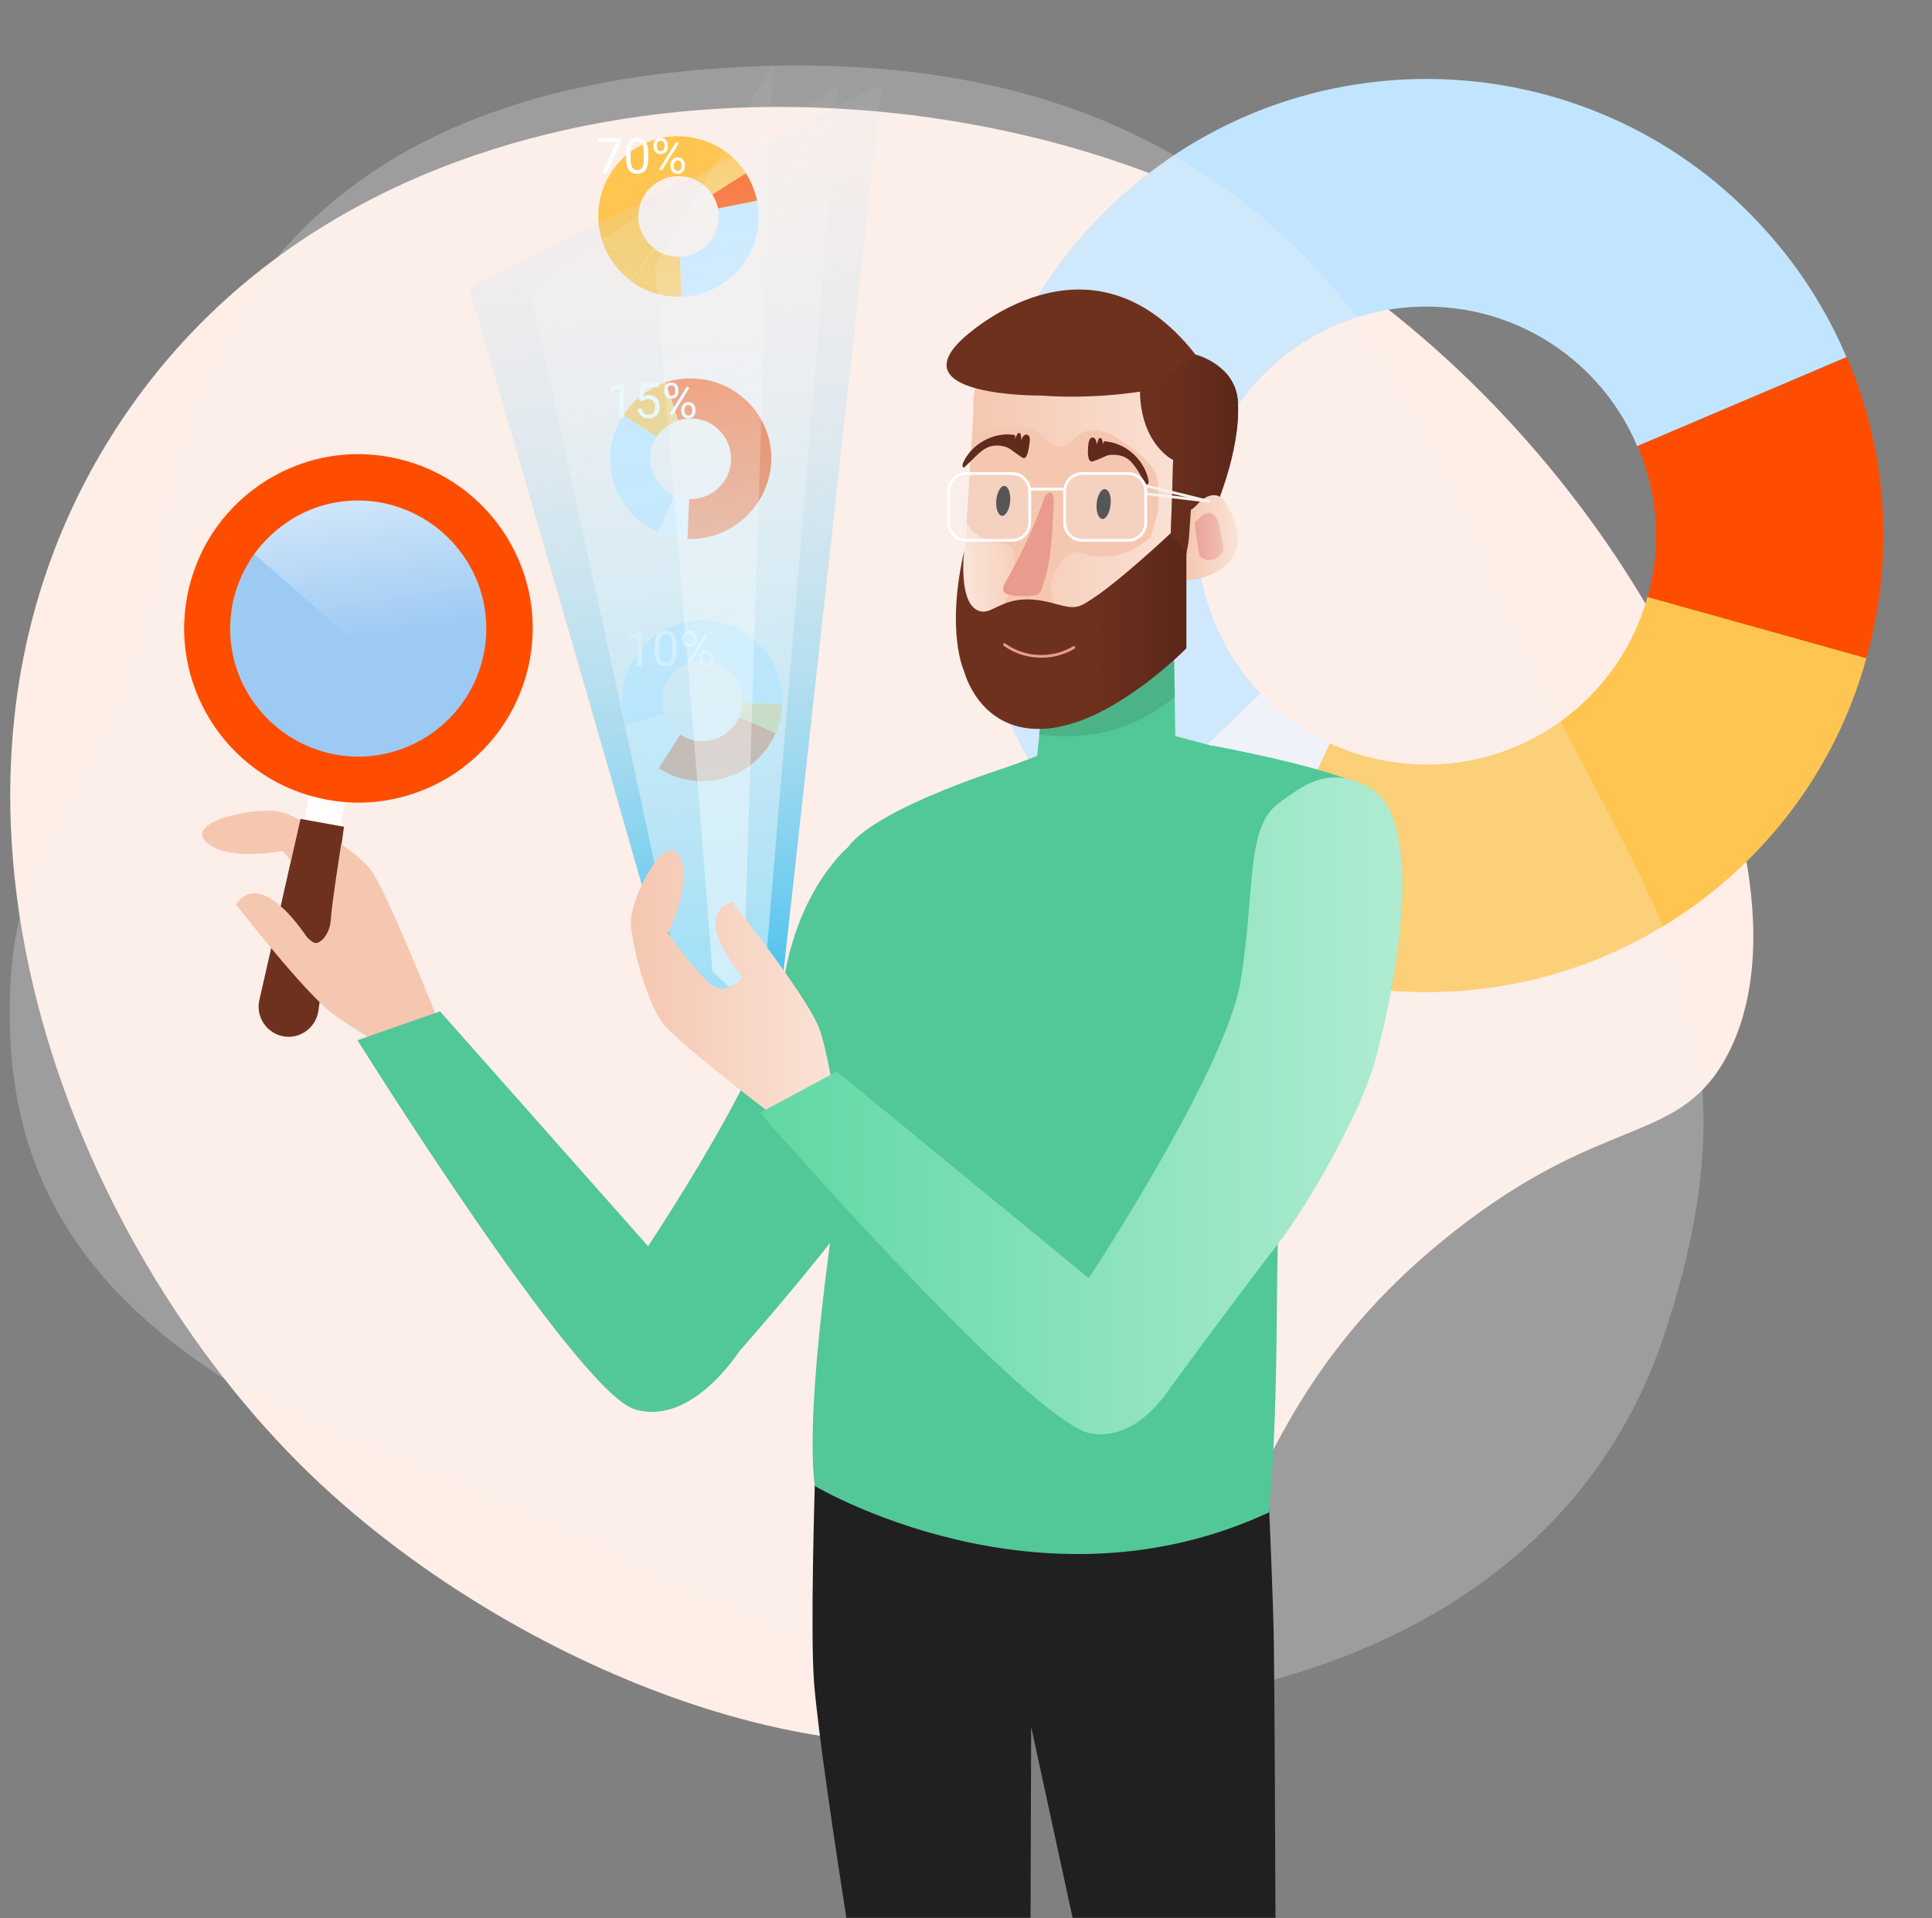 <?xml version="1.0" encoding="utf-8"?>
<svg width="705" height="700" viewBox="0 0 705 700" fill="none" xmlns="http://www.w3.org/2000/svg">
<rect x="0" y="0" width="705" height="700" fill="#808080" stroke="none"/>
<mask id="mask0" mask-type="alpha" maskUnits="userSpaceOnUse" x="0" y="0" width="705" height="700">
<rect width="705" height="700" fill="#C4C4C4"/>
</mask>
<g mask="url(#mask0)">
<path d="M40.206 159.8C-40.435 289.235 25.532 453.463 113.186 537.979C191.36 613.407 328.749 665.856 404.455 617.561C459.774 582.249 446.01 516.428 529.897 449.958C584.437 406.726 611.318 417.891 629.108 387.253C671.571 313.902 583.269 137.73 439.906 71.779C320.308 16.604 126.041 21.926 40.206 159.8Z" fill="#FFEEE7"/>
<path d="M450.165 346.488C508.73 373.751 580.281 365.442 631.575 319.744C656.378 297.674 672.87 269.891 681.051 240.161L601.188 217.832C590.93 254.961 555.738 281.186 515.872 278.849C504.964 278.2 494.576 275.603 485.226 271.189L450.165 346.488Z" fill="#FFC550"/>
<path d="M396.274 306.372C397.443 307.8 398.741 309.098 400.04 310.396L460.034 253.144C444.711 237.046 435.751 214.716 437.049 190.698C439.646 144.61 479.123 109.428 525.222 112.025C558.076 113.842 585.476 134.484 597.423 162.786L673.779 130.33C666.896 113.972 657.157 98.393 644.691 84.502C583.658 15.825 478.344 9.853 409.649 71.13C340.955 132.407 334.981 237.824 396.274 306.372Z" fill="#C2E5FF"/>
<path d="M604.175 200.175C603.786 206.277 602.747 212.249 601.189 217.832L681.051 240.161C691.18 204.2 688.972 165.382 673.909 130.33L597.553 162.786C602.487 174.211 604.955 186.933 604.175 200.175Z" fill="#FF4D00"/>
<path d="M400.04 310.396C414.714 325.846 431.855 337.919 450.165 346.488L485.226 271.189C475.617 266.775 467.176 260.544 460.034 253.144L400.04 310.396Z" fill="#EDF4FC"/>
<path opacity="0.26" d="M262.651 24.912C427.05 13.747 503.276 97.095 545.48 208.874C587.684 320.653 650.275 359.211 607.032 487.867C563.79 616.523 407.831 633.53 346.928 618.47C286.025 603.411 222.785 564.463 146.819 535.123C33.973 491.632 6.053 434.249 3.716 377.775C0.47 297.933 42.673 288.975 56.178 201.474C72.54 96.705 134.093 33.611 262.651 24.912Z" fill="#F5F1F0"/>
<path d="M276.286 73.207C278.494 84.372 274.208 96.186 264.339 103.067C259.534 106.442 254.08 108.13 248.756 108.26L248.107 93.719C254.86 93.46 260.833 88.526 262.002 81.646C262.391 79.698 262.261 77.881 262.002 76.063L276.286 73.207Z" fill="#C2E5FF"/>
<path d="M271.611 62.302C271.741 62.561 272.001 62.821 272.131 63.081L259.924 71C257.846 67.754 254.34 65.288 250.185 64.509C242.134 63.081 234.602 68.403 233.174 76.323C232.135 82.035 234.602 87.488 238.887 90.733L230.187 102.418C227.72 100.6 225.382 98.263 223.564 95.537C214.344 82.295 217.591 63.989 230.966 54.772C244.082 45.814 262.391 49.06 271.611 62.302Z" fill="#FFC550"/>
<path d="M244.991 93.46C246.03 93.59 247.068 93.719 248.107 93.719L248.627 108.26C242.134 108.519 235.511 106.572 230.187 102.547L238.887 90.863C240.576 92.161 242.653 93.07 244.991 93.46Z" fill="#FFC550"/>
<path d="M272.131 63.211C274.209 66.326 275.507 69.832 276.286 73.207L262.002 76.063C261.612 74.246 260.963 72.558 259.924 71L272.131 63.211Z" fill="#FF4D00"/>
<path d="M283.039 267.554C278.494 277.94 268.105 285.211 256.029 285.081C250.185 285.081 244.731 283.263 240.316 280.277L248.237 268.074C253.951 271.839 261.613 271.189 266.547 266.256C267.976 264.958 269.014 263.4 269.664 261.712L283.039 267.554Z" fill="#FF4D00"/>
<path d="M285.506 256C285.506 256.26 285.506 256.649 285.506 256.909L270.962 256.26C271.092 252.365 269.664 248.34 266.807 245.354C261.093 239.512 251.873 239.512 246.03 245.225C241.874 249.249 240.705 255.221 242.394 260.284L228.499 264.828C227.46 261.842 226.941 258.726 227.07 255.351C227.2 239.123 240.446 226.14 256.548 226.27C272.65 226.66 285.636 239.902 285.506 256Z" fill="#C2E5FF"/>
<path d="M245.77 266.126C246.549 266.905 247.328 267.554 248.237 268.074L240.316 280.277C234.862 276.642 230.577 271.319 228.499 264.958L242.394 260.414C243.043 262.491 244.082 264.439 245.77 266.126Z" fill="#EDF4FC"/>
<path d="M285.506 257.039C285.376 260.803 284.467 264.309 283.039 267.554L269.664 261.712C270.443 260.024 270.832 258.207 270.832 256.389L285.506 257.039Z" fill="#FFC550"/>
<path d="M240.186 194.203C229.798 189.66 222.526 179.274 222.656 167.2C222.656 161.358 224.474 155.905 227.46 151.491L239.667 159.411C235.901 165.123 236.55 172.782 241.485 177.716C242.783 179.144 244.342 180.182 246.03 180.832L240.186 194.203Z" fill="#C2E5FF"/>
<path d="M251.743 196.67C251.484 196.67 251.094 196.67 250.834 196.67L251.484 182.13C255.379 182.26 259.405 180.832 262.392 177.846C268.235 172.133 268.235 162.916 262.521 157.074C258.496 152.919 252.522 151.751 247.458 153.439L242.913 139.547C245.9 138.509 249.016 137.989 252.393 138.119C268.625 138.249 281.61 151.491 281.481 167.589C281.091 183.818 267.846 196.8 251.743 196.67Z" fill="#FF4D00"/>
<path d="M241.614 156.944C240.835 157.723 240.186 158.502 239.666 159.41L227.46 151.491C231.096 146.039 236.42 141.754 242.783 139.677L247.328 153.568C245.25 154.217 243.302 155.386 241.614 156.944Z" fill="#FFC550"/>
<path d="M250.704 196.67C246.939 196.54 243.432 195.632 240.186 194.203L246.03 180.832C247.718 181.61 249.536 182 251.354 182L250.704 196.67Z" fill="#EDF4FC"/>
<path d="M226.713 51.409L221.436 63.239H219.739L224.998 51.829H218.102V50.499H226.713V51.409ZM236.539 57.805C236.539 59.701 236.215 61.11 235.568 62.032C234.92 62.953 233.908 63.414 232.531 63.414C231.172 63.414 230.166 62.965 229.513 62.067C228.859 61.163 228.521 59.815 228.498 58.024V55.863C228.498 53.99 228.821 52.599 229.469 51.689C230.116 50.779 231.131 50.324 232.514 50.324C233.885 50.324 234.894 50.764 235.542 51.645C236.189 52.52 236.522 53.874 236.539 55.705V57.805ZM234.92 55.592C234.92 54.221 234.728 53.223 234.343 52.599C233.958 51.969 233.348 51.654 232.514 51.654C231.686 51.654 231.082 51.966 230.703 52.59C230.324 53.214 230.128 54.174 230.116 55.469V58.059C230.116 59.436 230.315 60.454 230.711 61.113C231.114 61.766 231.721 62.093 232.531 62.093C233.331 62.093 233.923 61.784 234.308 61.165C234.699 60.547 234.903 59.573 234.92 58.243V55.592ZM238.473 52.949C238.473 52.185 238.715 51.555 239.199 51.059C239.689 50.563 240.316 50.315 241.08 50.315C241.856 50.315 242.483 50.566 242.962 51.068C243.446 51.564 243.688 52.208 243.688 53.002V53.623C243.688 54.393 243.443 55.023 242.953 55.513C242.469 55.997 241.85 56.239 241.098 56.239C240.34 56.239 239.712 55.997 239.217 55.513C238.721 55.023 238.473 54.372 238.473 53.562V52.949ZM239.68 53.623C239.68 54.078 239.809 54.454 240.065 54.752C240.322 55.043 240.666 55.189 241.098 55.189C241.512 55.189 241.845 55.046 242.095 54.76C242.352 54.474 242.48 54.084 242.48 53.588V52.949C242.48 52.494 242.355 52.118 242.104 51.82C241.853 51.523 241.512 51.374 241.08 51.374C240.649 51.374 240.307 51.523 240.057 51.82C239.806 52.118 239.68 52.506 239.68 52.984V53.623ZM244.677 60.115C244.677 59.351 244.919 58.724 245.403 58.234C245.893 57.738 246.52 57.49 247.284 57.49C248.048 57.49 248.675 57.735 249.165 58.225C249.655 58.715 249.901 59.366 249.901 60.177V60.798C249.901 61.562 249.655 62.192 249.165 62.688C248.681 63.178 248.06 63.423 247.302 63.423C246.543 63.423 245.916 63.181 245.42 62.697C244.925 62.207 244.677 61.556 244.677 60.745V60.115ZM245.884 60.798C245.884 61.259 246.013 61.638 246.269 61.935C246.526 62.227 246.87 62.373 247.302 62.373C247.722 62.373 248.057 62.23 248.308 61.944C248.559 61.653 248.684 61.259 248.684 60.763V60.115C248.684 59.655 248.556 59.278 248.299 58.987C248.048 58.695 247.71 58.549 247.284 58.549C246.87 58.549 246.532 58.695 246.269 58.987C246.013 59.273 245.884 59.66 245.884 60.15V60.798ZM241.465 62.277L240.547 61.699L246.768 51.742L247.687 52.319L241.465 62.277Z" fill="white"/>
<path d="M227.703 152.494H226.076V141.705L222.812 142.903V141.433L227.449 139.692H227.703V152.494ZM233.189 146.106L233.837 139.753H240.365V141.25H235.211L234.826 144.723C235.45 144.356 236.159 144.172 236.952 144.172C238.113 144.172 239.035 144.557 239.717 145.327C240.4 146.091 240.741 147.127 240.741 148.434C240.741 149.746 240.385 150.781 239.673 151.54C238.967 152.292 237.979 152.669 236.707 152.669C235.581 152.669 234.662 152.357 233.951 151.732C233.239 151.108 232.834 150.245 232.734 149.142H234.266C234.365 149.871 234.624 150.423 235.044 150.796C235.464 151.164 236.019 151.347 236.707 151.347C237.459 151.347 238.049 151.091 238.475 150.577C238.906 150.064 239.122 149.355 239.122 148.451C239.122 147.599 238.889 146.917 238.422 146.403C237.961 145.884 237.346 145.625 236.576 145.625C235.87 145.625 235.316 145.779 234.913 146.088L234.484 146.438L233.189 146.106ZM242.368 142.203C242.368 141.439 242.61 140.809 243.095 140.313C243.585 139.818 244.212 139.57 244.976 139.57C245.752 139.57 246.379 139.82 246.857 140.322C247.341 140.818 247.583 141.463 247.583 142.256V142.877C247.583 143.647 247.338 144.277 246.848 144.767C246.364 145.251 245.746 145.493 244.993 145.493C244.235 145.493 243.608 145.251 243.112 144.767C242.616 144.277 242.368 143.627 242.368 142.816V142.203ZM243.576 142.877C243.576 143.332 243.704 143.708 243.961 144.006C244.218 144.298 244.562 144.443 244.993 144.443C245.408 144.443 245.74 144.301 245.991 144.015C246.248 143.729 246.376 143.338 246.376 142.842V142.203C246.376 141.748 246.25 141.372 246 141.075C245.749 140.777 245.408 140.628 244.976 140.628C244.544 140.628 244.203 140.777 243.952 141.075C243.701 141.372 243.576 141.76 243.576 142.238V142.877ZM248.572 149.37C248.572 148.606 248.814 147.979 249.298 147.489C249.788 146.993 250.416 146.745 251.18 146.745C251.944 146.745 252.571 146.99 253.061 147.48C253.551 147.97 253.796 148.62 253.796 149.431V150.052C253.796 150.816 253.551 151.446 253.061 151.942C252.577 152.432 251.956 152.677 251.197 152.677C250.439 152.677 249.812 152.435 249.316 151.951C248.82 151.461 248.572 150.811 248.572 150V149.37ZM249.78 150.052C249.78 150.513 249.908 150.892 250.165 151.19C250.421 151.481 250.766 151.627 251.197 151.627C251.617 151.627 251.953 151.484 252.203 151.199C252.454 150.907 252.58 150.513 252.58 150.017V149.37C252.58 148.909 252.451 148.533 252.195 148.241C251.944 147.949 251.606 147.804 251.18 147.804C250.766 147.804 250.427 147.949 250.165 148.241C249.908 148.527 249.78 148.915 249.78 149.405V150.052ZM245.361 151.531L244.442 150.954L250.663 140.996L251.582 141.573L245.361 151.531Z" fill="white"/>
<path d="M234.196 243.04H232.569V232.251L229.305 233.45V231.98L233.942 230.239H234.196V243.04ZM246.928 237.606C246.928 239.502 246.604 240.911 245.956 241.833C245.309 242.754 244.297 243.215 242.92 243.215C241.561 243.215 240.555 242.766 239.901 241.868C239.248 240.964 238.91 239.616 238.886 237.825V235.664C238.886 233.791 239.21 232.4 239.858 231.49C240.505 230.58 241.52 230.125 242.903 230.125C244.273 230.125 245.283 230.565 245.93 231.446C246.578 232.321 246.91 233.675 246.928 235.506V237.606ZM245.309 235.393C245.309 234.022 245.116 233.024 244.731 232.4C244.346 231.77 243.737 231.455 242.903 231.455C242.074 231.455 241.471 231.767 241.091 232.391C240.712 233.016 240.517 233.975 240.505 235.27V237.86C240.505 239.237 240.703 240.255 241.1 240.914C241.503 241.567 242.109 241.894 242.92 241.894C243.719 241.894 244.311 241.585 244.696 240.966C245.087 240.348 245.291 239.374 245.309 238.044V235.393ZM248.861 232.75C248.861 231.986 249.104 231.356 249.588 230.86C250.078 230.364 250.705 230.116 251.469 230.116C252.245 230.116 252.872 230.367 253.35 230.869C253.834 231.365 254.077 232.009 254.077 232.803V233.424C254.077 234.194 253.832 234.824 253.342 235.314C252.857 235.798 252.239 236.04 251.487 236.04C250.728 236.04 250.101 235.798 249.605 235.314C249.109 234.824 248.861 234.173 248.861 233.363V232.75ZM250.069 233.424C250.069 233.879 250.197 234.255 250.454 234.553C250.711 234.844 251.055 234.99 251.487 234.99C251.901 234.99 252.233 234.847 252.484 234.561C252.741 234.276 252.869 233.885 252.869 233.389V232.75C252.869 232.295 252.744 231.919 252.493 231.621C252.242 231.324 251.901 231.175 251.469 231.175C251.037 231.175 250.696 231.324 250.445 231.621C250.194 231.919 250.069 232.307 250.069 232.785V233.424ZM255.065 239.916C255.065 239.152 255.307 238.525 255.792 238.035C256.282 237.539 256.909 237.291 257.673 237.291C258.437 237.291 259.064 237.536 259.554 238.026C260.044 238.516 260.289 239.167 260.289 239.978V240.599C260.289 241.363 260.044 241.993 259.554 242.489C259.07 242.979 258.449 243.224 257.69 243.224C256.932 243.224 256.305 242.982 255.809 242.498C255.313 242.008 255.065 241.357 255.065 240.546V239.916ZM256.273 240.599C256.273 241.06 256.401 241.439 256.658 241.737C256.915 242.028 257.259 242.174 257.69 242.174C258.11 242.174 258.446 242.031 258.697 241.745C258.947 241.454 259.073 241.06 259.073 240.564V239.916C259.073 239.456 258.945 239.079 258.688 238.788C258.437 238.496 258.099 238.35 257.673 238.35C257.259 238.35 256.92 238.496 256.658 238.788C256.401 239.074 256.273 239.461 256.273 239.951V240.599ZM251.854 242.078L250.935 241.5L257.157 231.543L258.075 232.12L251.854 242.078Z" fill="white"/>
<path d="M244.861 361.807C245.121 358.561 171.102 104.754 171.102 104.754L321.736 30.884L283.948 372.323L244.861 361.807Z" fill="url(#paint0_linear)"/>
<path d="M248.497 361.807C248.757 358.561 193.178 104.754 193.178 104.754L306.153 30.884L277.715 372.323L248.497 361.807Z" fill="url(#paint1_linear)"/>
<path d="M259.924 354.407C260.054 351.161 239.017 97.354 239.017 97.354L281.87 23.484L271.092 364.923L259.924 354.407Z" fill="url(#paint2_linear)"/>
<path d="M465.748 796.59C465.748 796.59 465.358 640.151 464.839 599.905C464.449 571.344 460.034 485.79 460.034 485.79L444.841 490.983C416.532 468.912 298.232 495.267 298.232 495.267C298.232 495.267 298.492 514.221 299.271 541.354L297.323 542.004C297.323 542.004 295.635 596.14 297.063 614.186C299.92 649.239 320.827 774.779 321.736 779.453C338.747 865.397 347.837 1017.42 347.188 1051.95C346.798 1070.78 363.42 1068.18 364.329 1061.95C381.99 931.867 405.234 866.954 375.757 792.954L376.276 630.154L410.948 789.968C413.155 797.368 416.142 812.688 417.051 819.439C426.141 891.361 434.192 1070.26 434.192 1070.26C434.192 1070.26 447.178 1080.65 447.697 1075.45C458.086 963.414 498.082 874.225 465.748 796.59Z" fill="#202020"/>
<path d="M110.609 304.629L122.742 306.858L126.825 284.641L114.692 282.413L110.609 304.629Z" fill="white" stroke="white" stroke-miterlimit="10"/>
<path d="M103.316 378.165C109.42 379.333 115.263 375.049 116.172 368.947L125.522 301.698L109.679 298.842L94.616 365.053C93.317 371.025 97.213 376.997 103.316 378.165Z" fill="#6E311E"/>
<path d="M85.396 260.674C102.667 285.73 136.949 292.091 162.142 274.825C172.92 267.425 180.192 256.779 183.698 245.095C184.996 240.94 185.646 236.786 185.905 232.502C186.035 229.905 186.035 227.309 185.776 224.582C185.126 216.793 182.659 209.004 178.503 201.863C177.724 200.695 177.075 199.396 176.166 198.228C158.895 173.172 124.483 166.811 99.421 184.077C98.252 184.856 97.083 185.765 95.914 186.674C89.421 191.867 84.487 198.358 81.111 205.368C79.942 207.835 79.033 210.302 78.124 212.768C76.825 216.923 76.046 221.077 75.657 225.361C74.877 237.305 77.864 249.898 85.396 260.674Z" fill="#9DCAF3"/>
<path d="M89.032 198.877L167.985 268.203C167.985 268.203 181.231 251.846 181.75 246.523C182.27 241.2 178.634 211.47 177.075 209.004C175.517 206.537 154.61 184.986 148.767 183.039C142.923 181.091 131.496 177.586 125.392 179.274C119.289 180.961 89.032 198.877 89.032 198.877Z" fill="url(#paint3_linear)"/>
<path d="M163.7 283.653C150.844 291.442 135.131 294.818 119.289 291.832C84.747 285.47 61.892 252.235 68.255 217.832C71.372 201.084 80.721 186.674 94.746 176.937C108.77 167.33 125.652 163.695 142.274 166.811C159.025 169.926 173.439 179.274 183.179 193.295C192.788 207.316 196.424 224.193 193.307 240.811C189.801 259.375 178.634 274.565 163.7 283.653ZM106.563 189.4C105.784 189.919 105.005 190.439 104.225 190.958C93.967 198.098 87.084 208.744 84.747 220.947C82.539 233.151 85.136 245.614 92.279 255.87C99.421 266.126 110.069 273.007 122.276 275.344C147.598 280.018 172.011 263.14 176.686 237.825C178.893 225.621 176.296 213.158 169.154 202.902C162.012 192.646 151.364 185.765 139.157 183.428C127.859 181.351 116.302 183.428 106.563 189.4Z" fill="#FF4D00"/>
<path d="M146.819 385.954C146.819 385.954 126.95 374.27 120.977 369.596C110.199 361.158 86.175 330.13 86.175 330.13C86.175 330.13 93.317 315.589 111.368 341.035C111.368 341.035 120.458 337.4 116.951 330.26C113.575 322.989 103.187 310.526 103.187 310.526C103.187 310.526 82.409 314.681 75.007 307.021C67.606 299.361 95.135 293.909 103.187 296.505C111.238 299.102 130.067 310.137 135.651 317.926C141.235 325.716 159.545 371.544 159.545 371.544L146.819 385.954Z" fill="#F5C7B0"/>
<path d="M325.243 304.944C323.944 304.944 309.4 309.228 309.4 309.228C309.4 309.228 291.48 323.898 286.026 357.653C280.702 391.407 228.239 467.095 228.239 467.095L258.496 505.782C258.496 505.782 325.632 432.172 330.307 410.491C335.112 388.94 325.243 304.944 325.243 304.944Z" fill="#52C798"/>
<path d="M439.517 158.502C439.517 158.502 430.297 234.449 428.998 236.656C423.804 244.965 397.313 264.958 379.523 265.996C361.732 267.035 349.266 240.681 350.564 221.856C350.694 220.428 350.824 218.87 350.954 217.053C351.473 209.782 352.123 199.656 352.772 189.53C353.551 177.975 354.2 166.421 354.72 158.632C355.109 152.789 355.239 149.154 355.239 149.154C355.239 149.154 354.59 144.351 356.798 139.028C360.434 129.94 372.64 119.425 411.078 130.849C441.464 140.067 439.517 158.502 439.517 158.502Z" fill="#F5C7B0"/>
<path d="M369.913 212.119C369.783 214.975 366.018 221.597 363.81 223.414C361.473 225.232 357.317 224.193 354.46 223.284C353.421 222.895 351.733 217.702 350.824 217.183C351.344 209.912 351.993 199.786 352.642 189.66C352.512 192.386 356.278 194.982 358.356 196.281C360.434 197.579 368.095 197.968 369.394 200.175C370.692 202.512 370.043 209.263 369.913 212.119Z" fill="url(#paint4_linear)"/>
<path d="M436.01 166.291C435.621 160.709 434.192 155.256 431.076 150.712C425.882 143.182 417.051 139.288 408.351 136.561C397.053 133.056 385.236 130.979 373.419 130.46C371.991 130.46 370.433 130.33 369.004 130.979C367.965 131.498 367.056 132.277 366.147 133.056C363.29 135.393 359.914 137.211 356.668 139.288C354.59 144.481 355.109 149.414 355.109 149.414C354.98 152.53 354.46 155.646 354.59 158.761C354.59 158.372 363.031 156.684 363.55 156.554C367.835 155.775 372.51 155.516 376.796 156.814C380.561 157.853 382.899 163.046 387.054 162.916C389.522 162.786 391.21 160.579 393.028 159.151C398.352 154.867 404.325 157.463 409.26 160.968C413.545 164.084 418.739 167.2 421.337 172.003C423.025 175.119 422.765 182.649 422.635 186.025C422.505 186.933 421.207 191.347 419.908 196.021C419.519 196.411 419.129 196.8 418.739 197.06C416.662 198.747 414.324 200.175 411.857 201.214C406.793 203.291 401.209 203.681 396.014 202.253C394.586 201.863 393.028 201.344 391.599 201.603C389.651 201.993 388.223 203.551 387.184 205.239C384.587 208.874 382.639 213.418 383.808 217.702C384.457 220.039 386.015 222.116 387.574 223.933C388.742 225.232 390.041 226.53 391.599 227.179C393.028 227.828 394.586 227.828 396.144 227.828C399.391 227.828 402.637 227.958 405.754 226.919C411.078 225.232 414.974 220.558 417.83 215.754C420.038 211.989 421.726 207.965 423.025 203.811C425.232 201.863 427.44 200.175 428.089 200.565C430.297 201.474 430.556 191.867 432.115 189.919C433.543 187.972 434.192 185.505 434.582 183.168C435.491 177.326 436.27 171.744 436.01 166.291Z" fill="url(#paint5_linear)"/>
<path d="M466.267 392.186C466.267 392.186 467.176 414.905 466.267 453.982C465.618 480.337 466.397 512.533 463.151 551.87C379.003 591.077 297.323 542.263 297.323 542.263C292.518 505.133 310.958 401.014 310.958 401.014L292.518 374.14C292.518 374.14 290.441 335.582 309.4 309.228C320.048 294.298 370.562 278.979 370.562 278.979C370.562 278.979 363.94 303.256 402.377 300.14C426.791 298.193 442.503 272.098 442.503 272.098C442.503 272.098 486.265 280.147 498.602 287.418C501.199 288.975 505.484 294.168 506.263 295.337C526.131 325.716 466.267 392.186 466.267 392.186Z" fill="#52C798"/>
<path d="M345.11 288.326L378.484 275.863L379.522 265.997L428.349 236.526L428.868 268.593L452.242 274.825C452.242 274.825 409.519 312.863 392.378 310.267C375.237 307.54 345.11 288.326 345.11 288.326Z" fill="#52C798"/>
<path opacity="0.6" d="M428.738 254.312L428.349 238.344L379.393 265.997L379.133 268.074C396.404 270.151 412.766 267.295 428.738 254.312Z" fill="#46A57C"/>
<path d="M442.504 187.712C442.504 187.712 437.439 188.232 434.712 192.256L431.725 208.225C431.725 208.225 429.518 207.316 426.661 205.888C427.31 197.189 428.089 167.849 428.089 167.849C428.089 167.849 416.662 162.396 416.013 143.572C416.013 143.312 416.013 143.053 416.013 142.923C416.013 142.923 399.001 145.779 379.912 144.351C379.912 144.351 328.099 144.87 351.474 123.449C351.474 123.449 397.313 79.698 436.27 129.421C436.27 129.421 436.27 129.421 436.4 129.421C437.829 129.811 451.074 133.835 451.723 146.688C452.762 165.382 442.504 187.712 442.504 187.712Z" fill="#6E311E"/>
<path d="M442.503 187.712C442.503 187.712 437.439 188.232 434.712 192.256L431.725 208.225C431.725 208.225 429.518 207.316 426.661 205.888C427.31 197.189 428.089 167.849 428.089 167.849C428.089 167.849 416.662 162.397 416.013 143.572C420.038 140.716 429.518 134.225 436.4 129.551C437.829 129.94 451.074 133.965 451.723 146.818C452.762 165.382 442.503 187.712 442.503 187.712Z" fill="url(#paint6_linear)"/>
<path d="M434.582 186.025C436.4 184.986 436.919 183.818 438.477 182.519C440.166 181.221 442.373 180.182 444.451 180.961C445.879 181.61 446.918 183.039 447.697 184.337C450.814 189.66 453.021 196.151 450.554 201.733C448.996 205.239 446.009 207.705 442.503 209.393C439.127 210.951 436.4 211.211 432.764 211.989" fill="#F5C7B0"/>
<path d="M436.14 190.568C437.179 189.66 438.088 188.491 439.127 187.842C440.166 187.063 441.594 186.803 442.763 187.712C444.191 188.881 444.84 191.218 445.23 193.295C445.62 195.112 445.879 196.93 446.269 198.618C446.399 199.137 446.399 199.786 446.399 200.305C446.269 201.084 446.009 201.733 445.62 202.253C443.931 204.33 441.464 204.979 438.997 203.811C438.607 203.551 438.218 203.291 437.828 202.902C437.568 202.382 437.439 201.604 437.309 200.954C436.919 197.319 435.621 190.958 436.14 190.568Z" fill="#E99B8D"/>
<path d="M434.191 187.712C436.009 186.674 436.788 183.947 438.476 182.519C440.164 181.221 442.372 180.182 444.449 180.961C445.878 181.61 446.917 183.039 447.696 184.337C450.812 189.66 453.02 196.151 450.553 201.733C448.994 205.239 446.008 207.705 442.501 209.393C439.125 210.951 436.528 210.821 432.892 211.6" fill="url(#paint7_linear)"/>
<path d="M432.894 201.474V236.526C432.894 236.526 413.545 256.389 392.768 263.53C388.353 264.958 383.808 265.997 379.523 265.997C357.187 266.386 351.863 245.095 351.863 245.095C351.863 245.095 344.981 230.944 351.863 200.954C351.863 200.954 349.266 221.596 358.096 223.154C361.862 223.804 365.368 219 374.069 218.74C383.159 218.481 389.002 222.765 393.677 221.207C394.586 220.947 395.625 220.428 396.794 219.649C406.923 213.677 427.18 194.593 427.18 194.593L432.894 201.474Z" fill="#6E311E"/>
<path d="M384.457 184.986C383.808 196.54 383.678 204.719 380.302 214.456C380.042 215.235 379.652 216.014 379.133 216.663C377.705 217.961 369.913 217.572 368.095 217.053C367.576 216.923 366.927 216.663 366.537 216.274C365.498 215.235 366.277 213.547 366.927 212.379C372.51 202.642 377.315 192.386 381.081 181.74C381.341 181.091 381.6 180.442 382.12 180.182C384.847 178.365 384.587 183.688 384.457 184.986Z" fill="#E99B8D"/>
<path d="M375.757 161.098C375.887 160.189 375.757 158.891 374.848 158.632C373.809 158.372 373.03 159.41 372.77 160.449C372.51 161.488 372.9 157.593 371.991 158.112C371.082 157.333 370.303 161.228 370.433 160.06C370.433 159.67 370.563 159.411 370.433 159.021C370.303 158.761 369.913 158.632 369.654 158.632C362.122 157.723 354.201 162.267 351.344 169.147C351.084 169.796 351.214 170.705 351.863 170.575C353.162 169.277 354.59 167.979 355.889 166.681C357.187 165.382 358.616 164.084 360.304 163.305C362.511 162.267 365.238 162.396 367.576 163.305C368.745 163.695 372.77 167.2 373.679 167.2C375.108 167.07 375.627 162.267 375.757 161.098Z" fill="#602A1C"/>
<path d="M397.183 161.877C397.313 160.968 397.703 159.67 398.612 159.67C399.65 159.54 400.17 160.968 400.17 162.007C400.17 163.046 400.819 159.151 401.468 159.93C402.507 159.411 402.377 163.305 402.507 162.137C402.507 161.747 402.507 161.358 402.767 161.228C403.027 160.968 403.286 160.968 403.676 161.098C411.208 161.877 417.83 168.109 419.129 175.509C419.259 176.158 418.869 177.067 418.35 176.807C417.311 175.249 416.272 173.691 415.363 172.003C414.324 170.446 413.285 168.888 411.857 167.719C409.909 166.161 407.312 165.772 404.845 166.032C403.546 166.161 399.001 168.758 398.092 168.368C396.534 167.849 397.053 163.046 397.183 161.877Z" fill="#602A1C"/>
<path d="M405.234 184.207C404.974 187.193 403.546 189.53 402.247 189.4C400.819 189.27 399.91 186.674 400.17 183.688C400.429 180.702 401.858 178.365 403.156 178.495C404.715 178.625 405.624 181.221 405.234 184.207Z" fill="#202020"/>
<path d="M368.614 183.039C368.355 186.025 366.926 188.361 365.628 188.232C364.199 188.102 363.29 185.505 363.55 182.519C363.81 179.533 365.238 177.197 366.537 177.326C367.965 177.456 368.874 180.053 368.614 183.039Z" fill="#202020"/>
<path d="M366.537 235.228C373.809 240.551 384.198 240.94 391.859 236.267" stroke="#E99B8D" stroke-miterlimit="10" stroke-linecap="round" stroke-linejoin="round"/>
<path d="M418.22 177.326L440.945 182.909" stroke="#F5F1F0" stroke-miterlimit="10" stroke-linecap="round" stroke-linejoin="round"/>
<path d="M418.22 180.182L440.945 182.909" stroke="#F5F1F0" stroke-miterlimit="10" stroke-linecap="round" stroke-linejoin="round"/>
<path opacity="0.26" d="M411.597 197.19H394.976C391.34 197.19 388.483 194.204 388.483 190.698V179.274C388.483 175.639 391.47 172.782 394.976 172.782H411.597C415.233 172.782 418.09 175.768 418.09 179.274V190.698C418.22 194.204 415.233 197.19 411.597 197.19Z" fill="#F5F1F0"/>
<path opacity="0.26" d="M369.264 197.19H352.642C349.006 197.19 346.149 194.204 346.149 190.698V179.274C346.149 175.639 349.136 172.782 352.642 172.782H369.264C372.9 172.782 375.757 175.768 375.757 179.274V190.698C375.757 194.204 372.9 197.19 369.264 197.19Z" fill="#F5F1F0"/>
<path d="M411.597 197.189H394.976C391.34 197.189 388.483 194.204 388.483 190.698V179.274C388.483 175.639 391.47 172.782 394.976 172.782H411.597C415.233 172.782 418.09 175.768 418.09 179.274V190.698C418.22 194.204 415.233 197.189 411.597 197.189Z" stroke="white" stroke-miterlimit="10"/>
<path d="M369.264 197.189H352.642C349.006 197.189 346.149 194.204 346.149 190.698V179.274C346.149 175.639 349.136 172.782 352.642 172.782H369.264C372.9 172.782 375.757 175.768 375.757 179.274V190.698C375.757 194.204 372.9 197.189 369.264 197.189Z" stroke="white" stroke-miterlimit="10"/>
<path d="M375.757 178.495H388.613" stroke="white" stroke-miterlimit="10"/>
<path d="M432.894 201.474V236.526C432.894 236.526 413.545 256.389 392.768 263.53C397.703 256 409.52 234.319 396.794 219.779C406.922 213.807 427.18 194.723 427.18 194.723L432.894 201.474Z" fill="url(#paint8_linear)"/>
<path d="M130.457 379.593L160.583 369.077L270.053 492.67C270.053 492.67 252.522 520.842 231.485 514.221C210.319 507.6 130.457 379.593 130.457 379.593Z" fill="#52C798"/>
<path d="M501.588 387.642C496.783 405.168 478.474 438.014 466.267 453.982C446.399 480.077 427.44 505.912 427.44 505.912L394.456 470.73C394.456 470.73 447.308 391.537 452.762 357.782C458.216 324.028 454.45 301.568 466.916 292.87C474.708 287.418 484.317 278.719 499.64 287.418C518.08 297.933 512.756 346.228 501.588 387.642Z" fill="#60D8A4"/>
<path d="M304.855 402.572C304.855 402.572 301.608 381.54 298.622 374.53C293.298 361.937 267.196 329.221 267.196 329.221C267.196 329.221 251.224 332.207 270.962 356.484C270.962 356.484 265.119 364.274 259.015 358.951C252.912 353.758 243.692 340.516 243.692 340.516C243.692 340.516 253.302 321.561 247.848 312.344C242.394 303.126 229.927 328.312 230.187 336.751C230.577 345.189 236.161 366.351 242.134 373.751C248.107 381.281 287.454 411.14 287.454 411.14L304.855 402.572Z" fill="#F5C7B0"/>
<path d="M304.855 402.572C304.855 402.572 301.608 381.54 298.622 374.53C293.298 361.937 267.196 329.221 267.196 329.221C267.196 329.221 251.224 332.207 270.962 356.484C270.962 356.484 265.119 364.274 259.015 358.951C252.912 353.758 243.692 340.516 243.692 340.516C243.692 340.516 253.302 321.561 247.848 312.344C242.394 303.126 229.927 328.312 230.187 336.751C230.577 345.189 236.161 366.351 242.134 373.751C248.107 381.281 287.454 411.14 287.454 411.14L304.855 402.572Z" fill="url(#paint9_linear)"/>
<path d="M277.325 406.077L305.374 391.018L433.024 495.786C433.024 495.786 420.168 526.425 398.352 523.179C376.536 519.933 277.325 406.077 277.325 406.077Z" fill="#60D8A4"/>
<path d="M499.641 287.418C484.318 278.719 474.708 287.418 466.917 292.87C454.45 301.568 458.216 324.028 452.762 357.782C448.087 386.863 408.221 449.698 397.313 466.446L305.374 391.018L277.325 406.077C277.325 406.077 376.536 519.933 398.352 523.179C411.727 525.126 421.726 514.481 427.44 505.912C427.44 505.912 446.269 479.947 466.267 453.982C478.474 438.014 496.914 405.168 501.589 387.642C512.756 346.228 518.08 297.933 499.641 287.418Z" fill="url(#paint10_linear)"/>
<path d="M102.537 330.779L112.147 338.049L111.367 341.035C111.367 341.035 112.147 342.593 114.354 343.891C116.562 345.19 120.457 340.905 120.717 335.582C120.977 330.26 124.873 305.593 124.873 305.593L109.679 298.842L106.173 314.291L102.537 330.779Z" fill="#6E311E"/>
</g>
<defs>
<linearGradient id="paint0_linear" x1="241.862" y1="6.983" x2="269.767" y2="378.283" gradientUnits="userSpaceOnUse">
<stop stop-color="#C4E9FB" stop-opacity="0"/>
<stop offset="0.149" stop-color="#C0E8FB" stop-opacity="0.119"/>
<stop offset="0.292" stop-color="#B5E4FA" stop-opacity="0.234"/>
<stop offset="0.433" stop-color="#A1DEF9" stop-opacity="0.347"/>
<stop offset="0.573" stop-color="#86D6F7" stop-opacity="0.459"/>
<stop offset="0.712" stop-color="#63CCF5" stop-opacity="0.57"/>
<stop offset="0.851" stop-color="#38BFF2" stop-opacity="0.681"/>
<stop offset="0.987" stop-color="#05B0EF" stop-opacity="0.789"/>
<stop offset="1" stop-color="#00AEEF" stop-opacity="0.8"/>
</linearGradient>
<linearGradient id="paint1_linear" x1="244.998" y1="5.514" x2="272.962" y2="377.593" gradientUnits="userSpaceOnUse">
<stop stop-color="white" stop-opacity="0"/>
<stop offset="0.98" stop-color="white" stop-opacity="0.49"/>
<stop offset="1" stop-color="white" stop-opacity="0.5"/>
</linearGradient>
<linearGradient id="paint2_linear" x1="255.477" y1="-4.66" x2="283.55" y2="368.871" gradientUnits="userSpaceOnUse">
<stop stop-color="white" stop-opacity="0"/>
<stop offset="0.98" stop-color="white" stop-opacity="0.49"/>
<stop offset="1" stop-color="white" stop-opacity="0.5"/>
</linearGradient>
<linearGradient id="paint3_linear" x1="137.717" y1="233.739" x2="130.363" y2="183.862" gradientUnits="userSpaceOnUse">
<stop stop-color="white" stop-opacity="0"/>
<stop offset="0.98" stop-color="white" stop-opacity="0.49"/>
<stop offset="1" stop-color="white" stop-opacity="0.5"/>
</linearGradient>
<linearGradient id="paint4_linear" x1="378.727" y1="205.299" x2="353.08" y2="207.191" gradientUnits="userSpaceOnUse">
<stop stop-color="white" stop-opacity="0"/>
<stop offset="0.98" stop-color="white" stop-opacity="0.49"/>
<stop offset="1" stop-color="white" stop-opacity="0.5"/>
</linearGradient>
<linearGradient id="paint5_linear" x1="354.512" y1="178.885" x2="436.041" y2="178.885" gradientUnits="userSpaceOnUse">
<stop stop-color="white" stop-opacity="0"/>
<stop offset="0.98" stop-color="white" stop-opacity="0.49"/>
<stop offset="1" stop-color="white" stop-opacity="0.5"/>
</linearGradient>
<linearGradient id="paint6_linear" x1="415.93" y1="168.736" x2="451.764" y2="168.736" gradientUnits="userSpaceOnUse">
<stop stop-color="#6E311E" stop-opacity="0.5"/>
<stop offset="1" stop-color="#592719"/>
</linearGradient>
<linearGradient id="paint7_linear" x1="432.891" y1="196.218" x2="451.563" y2="196.218" gradientUnits="userSpaceOnUse">
<stop stop-color="white" stop-opacity="0"/>
<stop offset="0.98" stop-color="white" stop-opacity="0.49"/>
<stop offset="1" stop-color="white" stop-opacity="0.5"/>
</linearGradient>
<linearGradient id="paint8_linear" x1="392.764" y1="229.085" x2="432.89" y2="229.085" gradientUnits="userSpaceOnUse">
<stop stop-color="#6E311E" stop-opacity="0.5"/>
<stop offset="1" stop-color="#592719"/>
</linearGradient>
<linearGradient id="paint9_linear" x1="230.36" y1="360.705" x2="304.914" y2="360.705" gradientUnits="userSpaceOnUse">
<stop stop-color="white" stop-opacity="0"/>
<stop offset="0.98" stop-color="white" stop-opacity="0.49"/>
<stop offset="1" stop-color="white" stop-opacity="0.5"/>
</linearGradient>
<linearGradient id="paint10_linear" x1="277.307" y1="403.582" x2="511.766" y2="403.582" gradientUnits="userSpaceOnUse">
<stop stop-color="white" stop-opacity="0"/>
<stop offset="0.98" stop-color="white" stop-opacity="0.49"/>
<stop offset="1" stop-color="white" stop-opacity="0.5"/>
</linearGradient>
</defs>
</svg>
